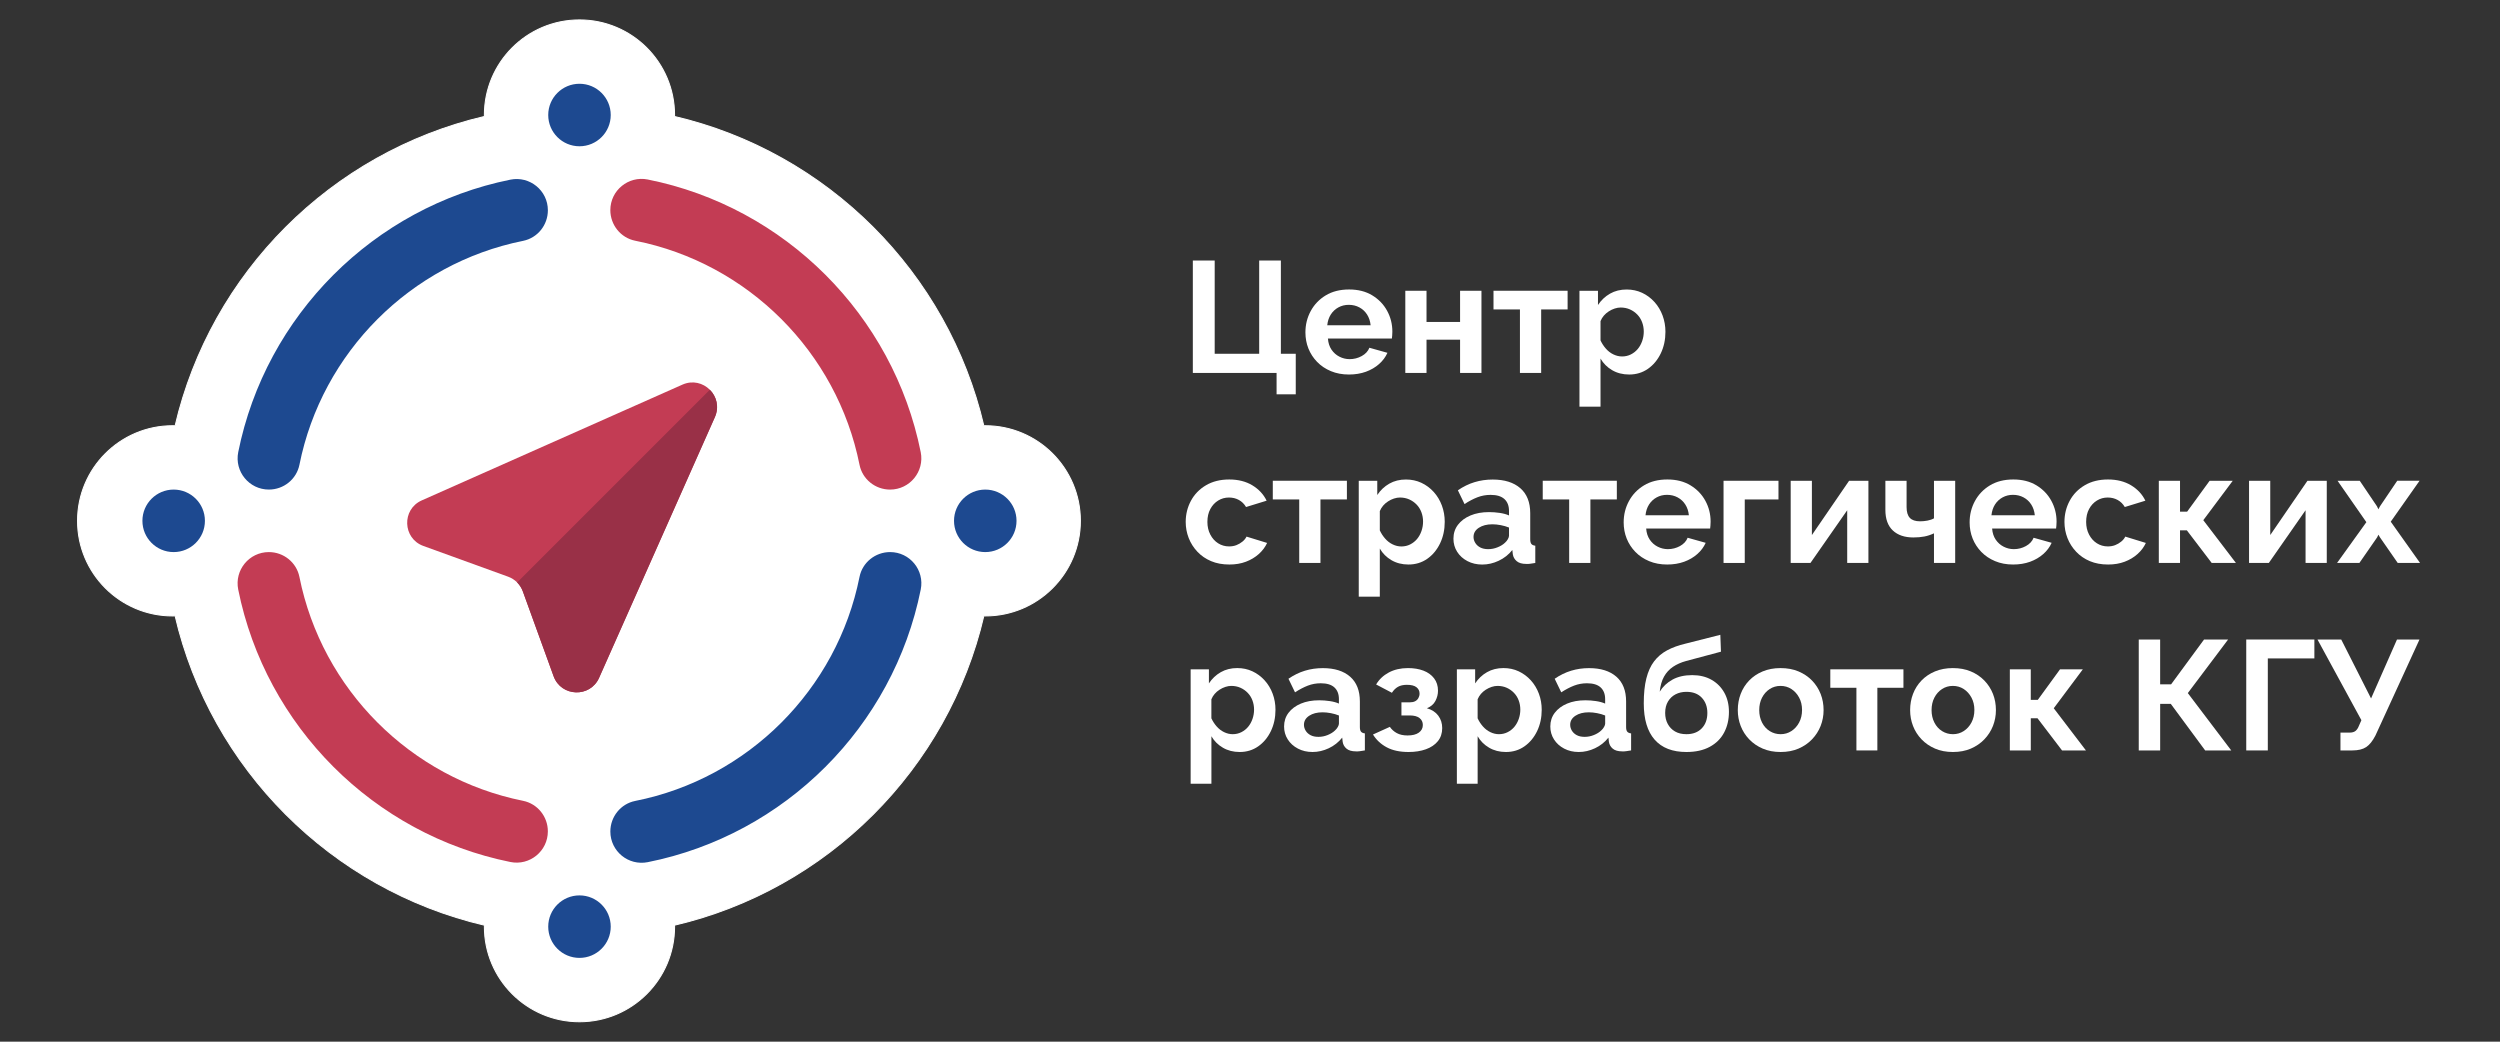 <?xml version="1.0" encoding="utf-8"?>
<!-- Generator: Adobe Illustrator 24.0.1, SVG Export Plug-In . SVG Version: 6.00 Build 0)  -->
<svg version="1.1" id="Layer_1" xmlns="http://www.w3.org/2000/svg" xmlns:xlink="http://www.w3.org/1999/xlink" x="0px" y="0px"
	 viewBox="0 0 1200 500" style="enable-background:new 0 0 1200 500;" xml:space="preserve">
<rect x="0" y="0" width="1200" height="500" fill="#333333" stroke="none"/>
<style type="text/css">
	.st0{fill:#8FBFE0;}
	.st1{fill:#1D4990;}
	.st2{fill:#C33C54;}
	.st3{fill:#993047;}
	.st4{fill:#FFFFFF;stroke:#FFFFFF;stroke-width:0.5;stroke-miterlimit:10;}
	.st5{fill:#FFFFFF;}
</style>
<g>
	<path class="st4" d="M472.93,204.35c-0.23,0-0.47,0.01-0.7,0.02c-17.2-73.45-75.01-131.26-148.46-148.46c0-0.23,0.02-0.46,0.02-0.7
		c0-25.21-20.44-45.65-45.65-45.65S232.5,30,232.5,55.21c0,0.23,0.01,0.47,0.02,0.7c-73.45,17.2-131.26,75.02-148.46,148.47
		c-0.4-0.01-0.79-0.03-1.19-0.03c-25.21,0-45.65,20.44-45.65,45.65c0,25.21,20.44,45.65,45.65,45.65c0.4,0,0.79-0.02,1.19-0.03
		c17.2,73.45,75.01,131.27,148.46,148.47c0,0.23-0.02,0.46-0.02,0.7c0,25.21,20.44,45.65,45.65,45.65s45.65-20.44,45.65-45.65
		c0-0.23-0.01-0.47-0.02-0.7c73.45-17.2,131.26-75.01,148.46-148.46c0.23,0,0.46,0.02,0.7,0.02c25.21,0,45.65-20.44,45.65-45.65
		C518.58,224.79,498.14,204.35,472.93,204.35z"/>
	<g id="_x34__6_">
		<g>
			<path class="st2" d="M304.9,115.55c54.11,10.75,96.86,53.45,107.67,107.54c1.39,6.96,7.58,11.91,14.67,11.91h0
				c9.47,0,16.57-8.68,14.71-17.96c-13.22-65.8-65.21-117.74-131.04-130.88c-9.28-1.85-17.95,5.24-17.95,14.71v0
				C292.97,107.97,297.93,114.16,304.9,115.55z"/>
			<path class="st1" d="M412.57,276.91C401.76,331,359.01,373.71,304.9,384.45c-6.96,1.38-11.93,7.58-11.93,14.68v0
				c0,9.47,8.66,16.56,17.95,14.71c65.83-13.14,117.82-65.08,131.04-130.88c1.87-9.29-5.23-17.96-14.71-17.96h0
				C420.15,265,413.96,269.96,412.57,276.91z"/>
			<path class="st1" d="M143.73,223.08c10.79-53.98,53.39-96.62,107.35-107.47c6.95-1.4,11.9-7.58,11.9-14.67v0
				c0-9.48-8.69-16.58-17.98-14.71c-65.64,13.27-117.46,65.13-130.65,130.8c-1.87,9.29,5.24,17.96,14.71,17.96h0
				C136.15,235,142.33,230.04,143.73,223.08z"/>
			<path class="st2" d="M251.07,384.39c-53.96-10.85-96.56-53.49-107.35-107.47c-1.39-6.96-7.58-11.92-14.67-11.92h0
				c-9.47,0-16.57,8.67-14.71,17.96c13.19,65.67,65.01,117.54,130.65,130.8c9.29,1.88,17.98-5.23,17.98-14.71v0
				C262.97,391.97,258.02,385.79,251.07,384.39z"/>
		</g>
		<path class="st2" d="M265.72,324.56l-14.75-40.68c-1.19-3.29-3.78-5.88-7.07-7.07l-40.68-14.75c-9.98-3.62-10.47-17.56-0.77-21.87
			l125.12-55.57c9.87-4.38,19.95,5.7,15.56,15.56l-55.57,125.12C283.28,335.03,269.34,334.55,265.72,324.56z"/>
		<path class="st3" d="M340.72,187.09l-92.49,92.49c1.2,1.21,2.14,2.67,2.74,4.31l14.75,40.68c3.62,9.98,17.56,10.47,21.87,0.77
			l55.57-125.12C345.34,195.28,343.92,190.3,340.72,187.09z"/>
		<g>
			<circle class="st1" cx="278.15" cy="55.21" r="15"/>
			<circle class="st1" cx="278.15" cy="444.79" r="15"/>
			<circle class="st1" cx="472.93" cy="250" r="15"/>
			<circle class="st1" cx="83.36" cy="250" r="15"/>
		</g>
	</g>
	<g>
		<g>
			<path class="st5" d="M612.76,189.27v-10.26h-40.2v-53.96h10.49v44.76h21.36v-44.76h10.41v44.76h7.14v19.46H612.76z"/>
			<path class="st5" d="M647.49,179.77c-3.19,0-6.08-0.54-8.66-1.62s-4.79-2.55-6.61-4.43s-3.22-4.02-4.18-6.43
				c-0.96-2.4-1.44-4.99-1.44-7.74c0-3.71,0.85-7.13,2.55-10.26c1.7-3.13,4.1-5.64,7.22-7.52c3.12-1.88,6.85-2.82,11.21-2.82
				c4.31,0,8,0.94,11.1,2.82c3.09,1.88,5.47,4.35,7.14,7.42s2.51,6.4,2.51,10.01c0,0.65-0.03,1.27-0.08,1.84s-0.1,1.07-0.15,1.47
				h-30.7c0.15,2.08,0.72,3.85,1.71,5.31c0.99,1.46,2.25,2.59,3.8,3.38c1.54,0.79,3.18,1.19,4.9,1.19c2.08,0,4.01-0.49,5.81-1.48
				c1.8-0.99,3.03-2.32,3.69-3.99l8.66,2.43c-0.91,2.03-2.25,3.83-4.03,5.4c-1.77,1.57-3.88,2.8-6.31,3.69
				C653.19,179.32,650.48,179.77,647.49,179.77z M637.08,156.13h20.82c-0.2-1.98-0.77-3.7-1.71-5.16s-2.17-2.6-3.69-3.42
				c-1.52-0.82-3.22-1.23-5.09-1.23c-1.82,0-3.48,0.41-4.98,1.23c-1.5,0.82-2.71,1.96-3.65,3.42
				C637.85,152.43,637.28,154.15,637.08,156.13z"/>
			<path class="st5" d="M674.55,179.01v-39.44h10.18v14.97h16.11v-14.97h10.26v39.44h-10.26v-15.96h-16.11v15.96H674.55z"/>
			<path class="st5" d="M729.57,179.01v-30.48h-12.69v-8.97h35.57v8.97h-12.69v30.48H729.57z"/>
			<path class="st5" d="M782.01,179.77c-3.09,0-5.83-0.7-8.21-2.1c-2.38-1.4-4.23-3.26-5.55-5.56v23.09h-10.11v-55.63h8.89v6.83
				c1.52-2.3,3.44-4.12,5.78-5.45c2.33-1.33,4.99-1.99,7.98-1.99c2.68,0,5.15,0.53,7.41,1.58c2.25,1.05,4.23,2.52,5.93,4.4
				c1.7,1.88,3,4.05,3.91,6.5c0.91,2.46,1.37,5.06,1.37,7.82c0,3.81-0.75,7.27-2.24,10.37c-1.5,3.11-3.55,5.57-6.16,7.4
				C788.41,178.85,785.41,179.77,782.01,179.77z M778.59,171.1c1.52,0,2.93-0.32,4.22-0.97c1.29-0.65,2.39-1.52,3.31-2.61
				c0.91-1.09,1.62-2.37,2.13-3.84c0.51-1.47,0.76-2.97,0.76-4.51c0-1.59-0.27-3.09-0.8-4.51c-0.53-1.42-1.31-2.65-2.32-3.69
				c-1.01-1.04-2.19-1.86-3.53-2.46c-1.34-0.6-2.83-0.9-4.45-0.9c-0.91,0-1.86,0.16-2.85,0.48c-0.99,0.32-1.94,0.78-2.85,1.37
				c-0.91,0.59-1.7,1.27-2.36,2.04c-0.66,0.76-1.19,1.64-1.6,2.63v9.25c0.66,1.44,1.51,2.75,2.55,3.94
				c1.04,1.19,2.24,2.12,3.61,2.78C775.78,170.77,777.17,171.1,778.59,171.1z"/>
			<path class="st5" d="M590.11,270.97c-3.29,0-6.22-0.54-8.78-1.62c-2.56-1.08-4.75-2.58-6.57-4.51s-3.22-4.12-4.18-6.58
				c-0.96-2.46-1.44-5.04-1.44-7.74c0-3.66,0.84-7.04,2.51-10.15s4.08-5.59,7.22-7.44s6.87-2.78,11.17-2.78s8.01,0.94,11.1,2.81
				c3.09,1.88,5.37,4.33,6.84,7.37l-9.88,3.04c-0.86-1.47-2-2.6-3.42-3.38c-1.42-0.79-3.02-1.18-4.79-1.18
				c-1.88,0-3.6,0.48-5.17,1.45c-1.57,0.97-2.83,2.32-3.76,4.06c-0.94,1.74-1.41,3.8-1.41,6.19c0,2.29,0.47,4.32,1.41,6.11
				c0.94,1.79,2.19,3.18,3.76,4.17c1.57,0.99,3.32,1.49,5.24,1.49c1.27,0,2.43-0.2,3.5-0.61c1.06-0.41,2.04-0.98,2.93-1.71
				c0.89-0.73,1.53-1.53,1.94-2.39l9.88,3.04c-0.91,1.98-2.24,3.75-3.99,5.32c-1.75,1.57-3.8,2.8-6.16,3.69
				C595.7,270.52,593.05,270.97,590.11,270.97z"/>
			<path class="st5" d="M623.63,270.21v-30.48h-12.69v-8.97h35.57v8.97h-12.69v30.48H623.63z"/>
			<path class="st5" d="M676.07,270.97c-3.09,0-5.83-0.7-8.21-2.1c-2.38-1.4-4.23-3.26-5.55-5.56v23.09H652.2v-55.63h8.89v6.83
				c1.52-2.3,3.44-4.12,5.78-5.45c2.33-1.33,4.99-1.99,7.98-1.99c2.68,0,5.15,0.53,7.41,1.58c2.25,1.05,4.23,2.52,5.93,4.4
				c1.7,1.88,3,4.05,3.91,6.5c0.91,2.46,1.37,5.06,1.37,7.82c0,3.81-0.75,7.27-2.24,10.37c-1.5,3.11-3.55,5.57-6.16,7.4
				C682.46,270.05,679.46,270.97,676.07,270.97z M672.65,262.3c1.52,0,2.93-0.32,4.22-0.97c1.29-0.65,2.39-1.52,3.31-2.61
				c0.91-1.09,1.62-2.37,2.13-3.84c0.51-1.47,0.76-2.97,0.76-4.51c0-1.59-0.27-3.09-0.8-4.51c-0.53-1.42-1.31-2.65-2.32-3.69
				c-1.01-1.04-2.19-1.86-3.53-2.46c-1.34-0.6-2.83-0.9-4.45-0.9c-0.91,0-1.86,0.16-2.85,0.48c-0.99,0.32-1.94,0.78-2.85,1.37
				c-0.91,0.59-1.7,1.27-2.36,2.04c-0.66,0.76-1.19,1.64-1.6,2.63v9.25c0.66,1.44,1.51,2.75,2.55,3.94
				c1.04,1.19,2.24,2.12,3.61,2.78C669.83,261.97,671.23,262.3,672.65,262.3z"/>
			<path class="st5" d="M697.65,258.58c0-2.55,0.72-4.78,2.17-6.68c1.44-1.9,3.44-3.39,6-4.47c2.56-1.08,5.53-1.62,8.93-1.62
				c1.67,0,3.37,0.13,5.09,0.38c1.72,0.25,3.22,0.66,4.48,1.22v-2.19c0-2.44-0.74-4.33-2.2-5.67c-1.47-1.34-3.67-2.01-6.61-2.01
				c-2.23,0-4.33,0.38-6.31,1.14c-1.98,0.76-4.05,1.85-6.23,3.27l-3.19-6.61c2.58-1.77,5.26-3.08,8.02-3.91
				c2.76-0.84,5.66-1.25,8.7-1.25c5.67,0,10.09,1.39,13.26,4.16c3.17,2.77,4.75,6.78,4.75,12.02v12.51c0,1.05,0.19,1.8,0.57,2.25
				c0.38,0.45,1,0.72,1.86,0.82v8.28c-0.91,0.15-1.74,0.28-2.47,0.38c-0.73,0.1-1.36,0.13-1.86,0.08c-2.03,0-3.56-0.44-4.6-1.33
				c-1.04-0.89-1.66-1.99-1.86-3.31l-0.23-2.05c-1.77,2.23-3.95,3.95-6.54,5.17c-2.58,1.22-5.22,1.82-7.9,1.82
				c-2.64,0-5-0.55-7.11-1.65c-2.1-1.1-3.75-2.59-4.94-4.47C698.24,262.97,697.65,260.88,697.65,258.58z M722.42,260.48
				c0.56-0.49,1.01-1.06,1.37-1.7c0.35-0.64,0.53-1.19,0.53-1.63v-3.93c-1.22-0.49-2.53-0.88-3.95-1.15
				c-1.42-0.27-2.76-0.41-4.03-0.41c-2.63,0-4.8,0.56-6.5,1.67c-1.7,1.11-2.55,2.58-2.55,4.41c0,0.99,0.28,1.94,0.84,2.85
				c0.56,0.92,1.36,1.64,2.39,2.19c1.04,0.54,2.32,0.81,3.84,0.81c1.52,0,3.01-0.29,4.48-0.89
				C720.32,262.11,721.51,261.37,722.42,260.48z"/>
			<path class="st5" d="M753.2,270.21v-30.48h-12.69v-8.97h35.57v8.97h-12.69v30.48H753.2z"/>
			<path class="st5" d="M800.25,270.97c-3.19,0-6.08-0.54-8.66-1.62s-4.79-2.55-6.61-4.43s-3.22-4.02-4.18-6.43
				c-0.96-2.4-1.44-4.99-1.44-7.74c0-3.71,0.85-7.13,2.55-10.26c1.7-3.13,4.1-5.64,7.22-7.52c3.12-1.88,6.85-2.82,11.21-2.82
				c4.31,0,8,0.94,11.1,2.82c3.09,1.88,5.47,4.35,7.14,7.42s2.51,6.4,2.51,10.01c0,0.65-0.03,1.27-0.08,1.84s-0.1,1.07-0.15,1.47
				h-30.7c0.15,2.08,0.72,3.85,1.71,5.31c0.99,1.46,2.25,2.59,3.8,3.38c1.54,0.79,3.18,1.19,4.9,1.19c2.08,0,4.01-0.49,5.81-1.48
				c1.8-0.99,3.03-2.32,3.69-3.99l8.66,2.43c-0.91,2.03-2.25,3.83-4.03,5.4c-1.77,1.57-3.88,2.8-6.31,3.69
				C805.95,270.52,803.24,270.97,800.25,270.97z M789.84,247.33h20.82c-0.2-1.98-0.77-3.7-1.71-5.16s-2.17-2.6-3.69-3.42
				c-1.52-0.82-3.22-1.23-5.09-1.23c-1.82,0-3.48,0.41-4.98,1.23c-1.5,0.82-2.71,1.96-3.65,3.42
				C790.61,243.63,790.04,245.35,789.84,247.33z"/>
			<path class="st5" d="M827.3,270.21v-39.44h26.37v8.97h-16.19v30.48H827.3z"/>
			<path class="st5" d="M859.53,270.21v-39.44h10.18v26.05l17.86-26.05h9.27v39.44h-10.18v-25.29l-17.63,25.29H859.53z"/>
			<path class="st5" d="M928.31,270.21V256c-1.52,0.71-3.05,1.22-4.6,1.52c-1.55,0.3-3.31,0.46-5.28,0.46
				c-4.21,0-7.5-1.12-9.88-3.35c-2.38-2.24-3.57-5.54-3.57-9.91v-13.94h10.18v12.62c0,2.35,0.52,4.08,1.56,5.18
				c1.04,1.1,2.67,1.65,4.9,1.65c1.17,0,2.36-0.11,3.57-0.34s2.25-0.59,3.12-1.09v-18.03h10.18v39.44H928.31z"/>
			<path class="st5" d="M966.31,270.97c-3.19,0-6.08-0.54-8.66-1.62s-4.79-2.55-6.61-4.43s-3.22-4.02-4.18-6.43
				c-0.96-2.4-1.44-4.99-1.44-7.74c0-3.71,0.85-7.13,2.55-10.26c1.7-3.13,4.1-5.64,7.22-7.52c3.12-1.88,6.85-2.82,11.21-2.82
				c4.31,0,8,0.94,11.1,2.82c3.09,1.88,5.47,4.35,7.14,7.42s2.51,6.4,2.51,10.01c0,0.65-0.03,1.27-0.08,1.84s-0.1,1.07-0.15,1.47
				h-30.7c0.15,2.08,0.72,3.85,1.71,5.31c0.99,1.46,2.25,2.59,3.8,3.38c1.54,0.79,3.18,1.19,4.9,1.19c2.08,0,4.01-0.49,5.81-1.48
				c1.8-0.99,3.03-2.32,3.69-3.99l8.66,2.43c-0.91,2.03-2.25,3.83-4.03,5.4c-1.77,1.57-3.88,2.8-6.31,3.69
				C972.01,270.52,969.29,270.97,966.31,270.97z M955.89,247.33h20.82c-0.2-1.98-0.77-3.7-1.71-5.16s-2.17-2.6-3.69-3.42
				c-1.52-0.82-3.22-1.23-5.09-1.23c-1.82,0-3.48,0.41-4.98,1.23c-1.5,0.82-2.71,1.96-3.65,3.42
				C956.67,243.63,956.1,245.35,955.89,247.33z"/>
			<path class="st5" d="M1011.91,270.97c-3.29,0-6.22-0.54-8.78-1.62c-2.56-1.08-4.75-2.58-6.57-4.51s-3.22-4.12-4.18-6.58
				c-0.96-2.46-1.44-5.04-1.44-7.74c0-3.66,0.84-7.04,2.51-10.15s4.08-5.59,7.22-7.44s6.87-2.78,11.17-2.78s8.01,0.94,11.1,2.81
				c3.09,1.88,5.37,4.33,6.84,7.37l-9.88,3.04c-0.86-1.47-2-2.6-3.42-3.38c-1.42-0.79-3.02-1.18-4.79-1.18
				c-1.88,0-3.6,0.48-5.17,1.45c-1.57,0.97-2.83,2.32-3.76,4.06c-0.94,1.74-1.41,3.8-1.41,6.19c0,2.29,0.47,4.32,1.41,6.11
				c0.94,1.79,2.19,3.18,3.76,4.17c1.57,0.99,3.32,1.49,5.24,1.49c1.27,0,2.43-0.2,3.5-0.61c1.06-0.41,2.04-0.98,2.93-1.71
				c0.89-0.73,1.53-1.53,1.94-2.39l9.88,3.04c-0.91,1.98-2.24,3.75-3.99,5.32c-1.75,1.57-3.8,2.8-6.16,3.69
				C1017.49,270.52,1014.84,270.97,1011.91,270.97z"/>
			<path class="st5" d="M1036.23,270.21v-39.44h10.18v14.82h3.42l10.79-14.82h11.1l-14.14,18.92l15.66,20.52h-11.63l-11.93-15.66
				h-3.27v15.66H1036.23z"/>
			<path class="st5" d="M1079.54,270.21v-39.44h10.18v26.05l17.86-26.05h9.27v39.44h-10.18v-25.29l-17.63,25.29H1079.54z"/>
			<path class="st5" d="M1132.67,230.76l8.28,12.27l0.68,1.43l0.76-1.43l8.28-12.27h10.72l-13.83,19.65l14.06,19.8h-10.72
				l-8.51-12.27l-0.76-1.28l-0.61,1.28l-8.51,12.27h-10.72l14.06-19.57l-13.83-19.87H1132.67z"/>
			<path class="st5" d="M595.06,360.96c-3.05,0-5.75-0.69-8.1-2.08c-2.35-1.38-4.18-3.21-5.48-5.49v22.79h-9.97v-54.9h8.77v6.74
				c1.5-2.27,3.4-4.07,5.7-5.38s4.92-1.97,7.88-1.97c2.65,0,5.09,0.52,7.31,1.56c2.22,1.04,4.17,2.49,5.85,4.34
				c1.67,1.85,2.96,3.99,3.86,6.42c0.9,2.42,1.35,4.99,1.35,7.71c0,3.76-0.74,7.17-2.21,10.24c-1.48,3.07-3.5,5.5-6.08,7.31
				C601.37,360.05,598.41,360.96,595.06,360.96z M591.68,352.41c1.5,0,2.89-0.32,4.16-0.96c1.28-0.64,2.36-1.5,3.26-2.58
				c0.9-1.08,1.6-2.34,2.1-3.79c0.5-1.45,0.75-2.93,0.75-4.45c0-1.57-0.26-3.05-0.79-4.45c-0.52-1.4-1.29-2.61-2.29-3.64
				c-1-1.03-2.16-1.84-3.49-2.43c-1.33-0.59-2.79-0.88-4.39-0.88c-0.9,0-1.84,0.16-2.81,0.48c-0.98,0.32-1.91,0.77-2.81,1.35
				c-0.9,0.58-1.68,1.25-2.33,2.01c-0.65,0.75-1.18,1.62-1.58,2.59v9.12c0.65,1.42,1.49,2.71,2.51,3.88
				c1.02,1.17,2.21,2.09,3.56,2.75C588.91,352.08,590.28,352.41,591.68,352.41z"/>
			<path class="st5" d="M616.36,348.73c0-2.52,0.71-4.72,2.14-6.59c1.42-1.88,3.4-3.35,5.92-4.41c2.52-1.06,5.46-1.59,8.81-1.59
				c1.65,0,3.32,0.13,5.03,0.38c1.7,0.25,3.17,0.65,4.42,1.2v-2.16c0-2.41-0.73-4.27-2.17-5.6c-1.45-1.33-3.63-1.99-6.53-1.99
				c-2.2,0-4.28,0.38-6.22,1.13c-1.95,0.75-4,1.83-6.15,3.22l-3.15-6.52c2.55-1.75,5.19-3.04,7.91-3.86
				c2.72-0.83,5.59-1.24,8.59-1.24c5.6,0,9.96,1.37,13.09,4.1c3.12,2.74,4.69,6.69,4.69,11.87V349c0,1.04,0.19,1.78,0.56,2.22
				c0.38,0.44,0.99,0.71,1.84,0.81v8.17c-0.9,0.15-1.71,0.27-2.44,0.38c-0.73,0.1-1.34,0.12-1.84,0.08c-2,0-3.51-0.44-4.54-1.31
				c-1.03-0.87-1.64-1.96-1.84-3.26l-0.22-2.03c-1.75,2.2-3.9,3.9-6.45,5.1s-5.15,1.8-7.8,1.8c-2.6,0-4.94-0.54-7.01-1.63
				c-2.08-1.09-3.7-2.56-4.88-4.41C616.94,353.07,616.36,351,616.36,348.73z M640.81,350.61c0.55-0.49,1-1.05,1.35-1.68
				c0.35-0.63,0.53-1.17,0.53-1.61v-3.88c-1.2-0.49-2.5-0.87-3.9-1.13c-1.4-0.27-2.73-0.4-3.97-0.4c-2.6,0-4.74,0.55-6.41,1.65
				c-1.68,1.1-2.51,2.55-2.51,4.35c0,0.98,0.27,1.91,0.82,2.82c0.55,0.9,1.34,1.62,2.36,2.16c1.02,0.54,2.29,0.8,3.79,0.8
				s2.97-0.29,4.42-0.88C638.73,352.22,639.91,351.49,640.81,350.61z"/>
			<path class="st5" d="M676.13,360.96c-4.2,0-7.7-0.75-10.5-2.25c-2.8-1.5-5-3.55-6.6-6.15l8.1-3.67c0.85,1.25,1.96,2.25,3.34,3
				c1.38,0.75,3.09,1.13,5.14,1.13c2.35,0,4.16-0.45,5.44-1.37c1.27-0.91,1.91-2.13,1.91-3.66c0-1.38-0.52-2.49-1.58-3.32
				c-1.05-0.84-2.63-1.26-4.72-1.26h-3.97v-6.3h4.13c0.95,0,1.76-0.17,2.44-0.52c0.67-0.34,1.2-0.85,1.57-1.51s0.56-1.39,0.56-2.17
				c0-1.23-0.49-2.24-1.46-3.02c-0.98-0.79-2.51-1.18-4.61-1.18c-1.75,0-3.19,0.33-4.31,0.97c-1.13,0.65-2.09,1.6-2.89,2.85
				l-7.58-3.98c1.45-2.45,3.49-4.37,6.11-5.77c2.63-1.4,5.69-2.1,9.19-2.1c2.8,0,5.27,0.41,7.42,1.23c2.15,0.82,3.85,2.05,5.1,3.68
				c1.25,1.64,1.88,3.62,1.88,5.95c0,1.69-0.41,3.32-1.24,4.91c-0.83,1.59-2.19,2.75-4.09,3.5c2.4,0.7,4.22,1.89,5.47,3.58
				s1.88,3.67,1.88,5.96c0,2.48-0.7,4.58-2.1,6.29c-1.4,1.71-3.31,3-5.74,3.87C681.99,360.52,679.23,360.96,676.13,360.96z"/>
			<path class="st5" d="M722.85,360.96c-3.05,0-5.75-0.69-8.1-2.08c-2.35-1.38-4.18-3.21-5.48-5.49v22.79h-9.97v-54.9h8.77v6.74
				c1.5-2.27,3.4-4.07,5.7-5.38s4.92-1.97,7.88-1.97c2.65,0,5.09,0.52,7.31,1.56c2.22,1.04,4.17,2.49,5.85,4.34
				c1.67,1.85,2.96,3.99,3.86,6.42c0.9,2.42,1.35,4.99,1.35,7.71c0,3.76-0.74,7.17-2.21,10.24c-1.48,3.07-3.5,5.5-6.08,7.31
				C729.17,360.05,726.2,360.96,722.85,360.96z M719.48,352.41c1.5,0,2.89-0.32,4.16-0.96c1.28-0.64,2.36-1.5,3.26-2.58
				c0.9-1.08,1.6-2.34,2.1-3.79c0.5-1.45,0.75-2.93,0.75-4.45c0-1.57-0.26-3.05-0.79-4.45c-0.52-1.4-1.29-2.61-2.29-3.64
				c-1-1.03-2.16-1.84-3.49-2.43c-1.33-0.59-2.79-0.88-4.39-0.88c-0.9,0-1.84,0.16-2.81,0.48c-0.98,0.32-1.91,0.77-2.81,1.35
				c-0.9,0.58-1.68,1.25-2.33,2.01c-0.65,0.75-1.18,1.62-1.58,2.59v9.12c0.65,1.42,1.49,2.71,2.51,3.88
				c1.02,1.17,2.21,2.09,3.56,2.75C716.7,352.08,718.08,352.41,719.48,352.41z"/>
			<path class="st5" d="M744.15,348.73c0-2.52,0.71-4.72,2.14-6.59c1.42-1.88,3.4-3.35,5.92-4.41c2.52-1.06,5.46-1.59,8.81-1.59
				c1.65,0,3.32,0.13,5.03,0.38c1.7,0.25,3.17,0.65,4.42,1.2v-2.16c0-2.41-0.73-4.27-2.17-5.6c-1.45-1.33-3.63-1.99-6.53-1.99
				c-2.2,0-4.28,0.38-6.22,1.13c-1.95,0.75-4,1.83-6.15,3.22l-3.15-6.52c2.55-1.75,5.19-3.04,7.91-3.86
				c2.72-0.83,5.59-1.24,8.59-1.24c5.6,0,9.96,1.37,13.09,4.1c3.12,2.74,4.69,6.69,4.69,11.87V349c0,1.04,0.19,1.78,0.56,2.22
				c0.38,0.44,0.99,0.71,1.84,0.81v8.17c-0.9,0.15-1.71,0.27-2.44,0.38c-0.73,0.1-1.34,0.12-1.84,0.08c-2,0-3.51-0.44-4.54-1.31
				c-1.03-0.87-1.64-1.96-1.84-3.26l-0.22-2.03c-1.75,2.2-3.9,3.9-6.45,5.1s-5.15,1.8-7.8,1.8c-2.6,0-4.94-0.54-7.01-1.63
				c-2.08-1.09-3.7-2.56-4.88-4.41C744.74,353.07,744.15,351,744.15,348.73z M768.6,350.61c0.55-0.49,1-1.05,1.35-1.68
				c0.35-0.63,0.53-1.17,0.53-1.61v-3.88c-1.2-0.49-2.5-0.87-3.9-1.13c-1.4-0.27-2.73-0.4-3.97-0.4c-2.6,0-4.74,0.55-6.41,1.65
				c-1.68,1.1-2.51,2.55-2.51,4.35c0,0.98,0.27,1.91,0.82,2.82c0.55,0.9,1.34,1.62,2.36,2.16c1.02,0.54,2.29,0.8,3.79,0.8
				s2.97-0.29,4.42-0.88C766.53,352.22,767.7,351.49,768.6,350.61z"/>
			<path class="st5" d="M809.48,360.96c-6.7,0-11.79-1.98-15.26-5.94c-3.48-3.96-5.21-9.77-5.21-17.44c0-4.68,0.41-8.67,1.24-11.95
				c0.83-3.29,2.06-6.01,3.71-8.18c1.65-2.17,3.72-3.92,6.22-5.27s5.42-2.42,8.78-3.21l16.8-4.26l0.3,8.1l-16.72,4.47
				c-2.4,0.65-4.5,1.58-6.3,2.79c-1.8,1.22-3.24,2.79-4.31,4.71c-1.08,1.92-1.76,4.33-2.06,7.23c1.5-2.45,3.55-4.39,6.15-5.81
				s5.75-2.14,9.45-2.14c3.55,0,6.64,0.75,9.26,2.24c2.63,1.49,4.67,3.56,6.15,6.2c1.47,2.64,2.21,5.7,2.21,9.19
				c0,3.73-0.78,7.06-2.33,9.97s-3.85,5.19-6.9,6.83C817.6,360.14,813.88,360.96,809.48,360.96z M809.48,352.41
				c3.1,0,5.55-0.93,7.35-2.79c1.8-1.86,2.7-4.33,2.7-7.41c0-2.98-0.89-5.41-2.66-7.3c-1.78-1.89-4.24-2.83-7.39-2.83
				c-1.95,0-3.69,0.4-5.21,1.19c-1.53,0.79-2.74,1.95-3.64,3.46c-0.9,1.51-1.35,3.34-1.35,5.47c0,1.99,0.41,3.75,1.24,5.29
				c0.83,1.54,1.99,2.74,3.49,3.61C805.5,351.97,807.33,352.41,809.48,352.41z"/>
			<path class="st5" d="M854.7,360.96c-3.2,0-6.06-0.54-8.59-1.63c-2.53-1.09-4.69-2.57-6.49-4.45c-1.8-1.88-3.16-4.02-4.09-6.42
				c-0.93-2.4-1.39-4.93-1.39-7.6c0-2.77,0.46-5.37,1.39-7.79c0.92-2.42,2.27-4.56,4.05-6.41c1.77-1.85,3.94-3.31,6.49-4.38
				c2.55-1.06,5.4-1.6,8.55-1.6c3.25,0,6.14,0.53,8.66,1.6c2.52,1.06,4.69,2.52,6.49,4.38c1.8,1.85,3.17,3.99,4.13,6.41
				c0.95,2.42,1.42,5.02,1.42,7.79c0,2.67-0.48,5.2-1.42,7.6c-0.95,2.4-2.33,4.54-4.13,6.42c-1.8,1.88-3.96,3.36-6.49,4.45
				C860.76,360.41,857.9,360.96,854.7,360.96z M844.43,340.86c0,2.21,0.45,4.2,1.35,5.96c0.9,1.77,2.14,3.14,3.71,4.12
				c1.58,0.98,3.31,1.47,5.21,1.47s3.63-0.5,5.18-1.51c1.55-1,2.79-2.38,3.71-4.12c0.92-1.74,1.39-3.74,1.39-6
				c0-2.21-0.46-4.18-1.39-5.92c-0.93-1.74-2.16-3.11-3.71-4.12c-1.55-1.01-3.3-1.51-5.25-1.51c-1.9,0-3.63,0.5-5.18,1.51
				s-2.77,2.38-3.67,4.12C844.88,336.6,844.43,338.6,844.43,340.86z"/>
			<path class="st5" d="M891.08,360.21v-30.08h-12.53v-8.85h35.1v8.85h-12.52v30.08H891.08z"/>
			<path class="st5" d="M937.42,360.96c-3.2,0-6.06-0.54-8.59-1.63c-2.53-1.09-4.69-2.57-6.49-4.45c-1.8-1.88-3.16-4.02-4.09-6.42
				c-0.93-2.4-1.39-4.93-1.39-7.6c0-2.77,0.46-5.37,1.39-7.79c0.92-2.42,2.27-4.56,4.05-6.41c1.77-1.85,3.94-3.31,6.49-4.38
				c2.55-1.06,5.4-1.6,8.55-1.6c3.25,0,6.14,0.53,8.66,1.6c2.52,1.06,4.69,2.52,6.49,4.38c1.8,1.85,3.17,3.99,4.13,6.41
				c0.95,2.42,1.42,5.02,1.42,7.79c0,2.67-0.48,5.2-1.42,7.6c-0.95,2.4-2.33,4.54-4.13,6.42c-1.8,1.88-3.96,3.36-6.49,4.45
				C943.49,360.41,940.62,360.96,937.42,360.96z M927.15,340.86c0,2.21,0.45,4.2,1.35,5.96c0.9,1.77,2.14,3.14,3.71,4.12
				c1.58,0.98,3.31,1.47,5.21,1.47s3.63-0.5,5.18-1.51c1.55-1,2.79-2.38,3.71-4.12c0.92-1.74,1.39-3.74,1.39-6
				c0-2.21-0.46-4.18-1.39-5.92c-0.93-1.74-2.16-3.11-3.71-4.12c-1.55-1.01-3.3-1.51-5.25-1.51c-1.9,0-3.63,0.5-5.18,1.51
				s-2.77,2.38-3.67,4.12C927.6,336.6,927.15,338.6,927.15,340.86z"/>
			<path class="st5" d="M964.72,360.21v-38.92h10.05v14.63h3.38l10.65-14.63h10.95l-13.95,18.67l15.45,20.25h-11.47L978,344.76
				h-3.22v15.45H964.72z"/>
			<path class="st5" d="M1026.6,360.21v-53.25h10.27v21.53h5.25l15.83-21.53h11.55l-19.35,25.72l20.85,27.53h-12.52l-16.5-22.35
				h-5.1v22.35H1026.6z"/>
			<path class="st5" d="M1078.2,360.21v-53.25h32.7v9.08h-22.35v44.17H1078.2z"/>
			<path class="st5" d="M1123.42,360.21v-8.55h4.27c1.3,0,2.29-0.27,2.96-0.81c0.67-0.54,1.24-1.4,1.69-2.58l1.13-2.58l-21.08-38.73
				h11.4l14.32,28.3l12.45-28.3h10.8l-21.15,46.1c-1.35,2.63-2.84,4.48-4.46,5.55c-1.63,1.07-3.84,1.6-6.64,1.6H1123.42z"/>
		</g>
	</g>
</g>
</svg>
